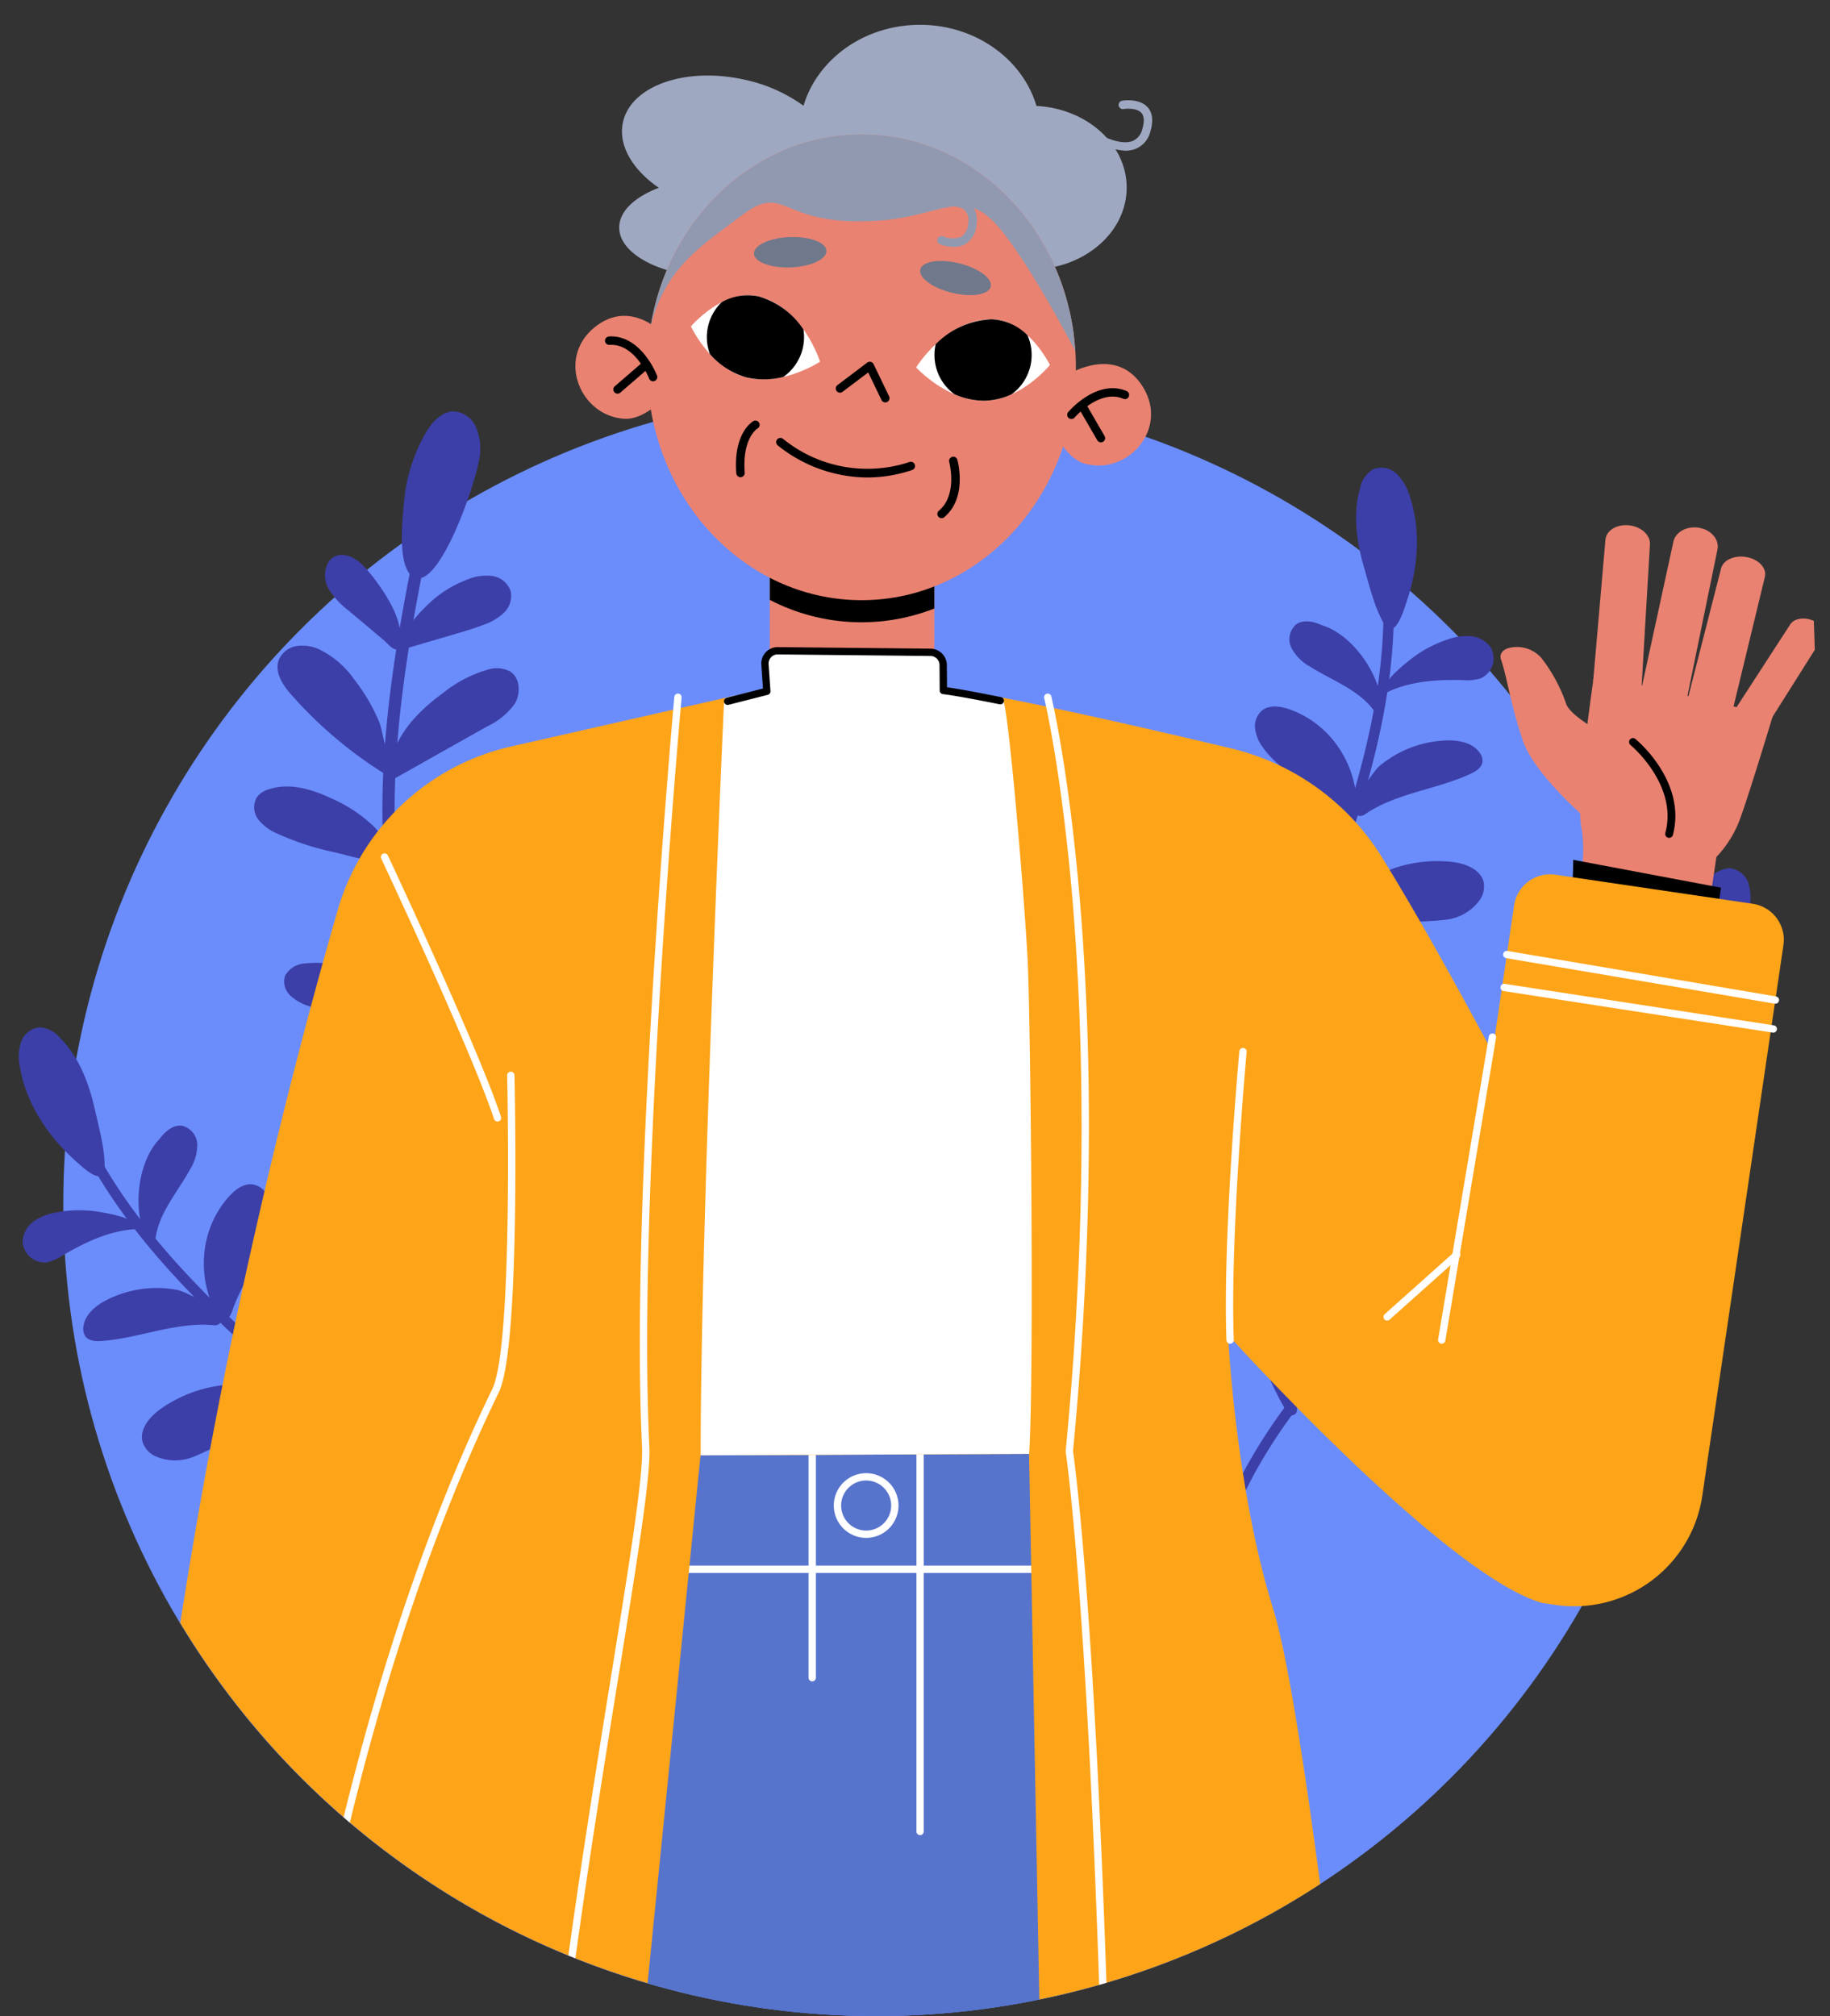 <svg xmlns="http://www.w3.org/2000/svg" xmlns:xlink="http://www.w3.org/1999/xlink" width="293.255" height="323.072" viewBox="0 0 293.255 323.072">
  <rect x="0" y="0" width="293.255" height="323.072" fill="#333333" stroke="none"/>
  <defs>
    <clipPath id="clip-path">
      <path id="Trazado_180078" data-name="Trazado 180078" d="M101.267-65.145c-4.5,0-27.358,4.549-39.123,15.453-11,10.2-2.366,23.108-2.366,23.108S52.787-14.9,51.952-5.023c-.557,6.6,5.925,11.878,2.405,13.419A130.249,130.249,0,1,0,218.98,193.688c1.34-2.27,3.111-.805,5.558,0,3.656,1.194,8.484,3.39,11.451,0,8.163-9.328,21.4-25.213,21.827-41.655.018-.663,1.729-23.467,1.729-24.336,0-20.215-3.011-105.488-3.011-105.488S239.989,19.542,227.983,8.4c-2.458-2.282-38.049,19.163-40.991,16.838-2.7-2.136-5.77-4.358-8.935-6.449-3.109-2.055-6.5-4.086-10-5.965-8.025-4.319,8.759-16.66,0-28.08-4.418-5.761-6.824-24.232-16.528-34.431C138.4-63.5,108.519-65.145,101.267-65.145Z" transform="translate(23.568 65.145)" fill="#6b8dfc"/>
    </clipPath>
    <clipPath id="clip-path-2">
      <rect id="Rectángulo_45338" data-name="Rectángulo 45338" width="272.393" height="536.825" fill="none"/>
    </clipPath>
    <clipPath id="clip-path-3">
      <rect id="Rectángulo_45337" data-name="Rectángulo 45337" width="272.392" height="536.826" fill="none"/>
    </clipPath>
    <clipPath id="clip-path-4">
      <rect id="Rectángulo_45334" data-name="Rectángulo 45334" width="7.579" height="8.031" fill="none"/>
    </clipPath>
    <clipPath id="clip-path-5">
      <rect id="Rectángulo_45335" data-name="Rectángulo 45335" width="3.589" height="9.887" fill="none"/>
    </clipPath>
    <clipPath id="clip-path-6">
      <rect id="Rectángulo_45336" data-name="Rectángulo 45336" width="3.795" height="9.07" fill="none"/>
    </clipPath>
  </defs>
  <g id="Grupo_174381" data-name="Grupo 174381" transform="translate(0)">
    <ellipse id="Elipse_4864" data-name="Elipse 4864" cx="130.23" cy="130.231" rx="130.23" ry="130.231" transform="translate(10.142 62.611)" fill="#6b8dfc"/>
    <g id="Grupo_174380" data-name="Grupo 174380" transform="translate(0 65.926)">
      <g id="Grupo_174380-2" data-name="Grupo 174380" transform="translate(40.718)">
        <path id="Trazado_180079" data-name="Trazado 180079" d="M791.528,517c.027,0,.055.006.083.008a.978.978,0,0,0,1.033-.92c.52-9.082-2.389-18.71-9.154-30.3-1.779-3.047-3.705-6.07-5.568-8.994-3.687-5.788-7.5-11.772-10.272-18.125-9.733-22.307-6.6-47.967-1.773-72.374a.978.978,0,1,0-1.919-.379c-4.892,24.718-8.049,50.735,1.9,73.535,2.833,6.493,6.688,12.543,10.416,18.394,1.853,2.908,3.769,5.915,5.528,8.929,6.563,11.243,9.388,20.523,8.891,29.2a.978.978,0,0,0,.837,1.024" transform="translate(-738.772 -361.214)" fill="#3c3fa7"/>
        <path id="Trazado_180080" data-name="Trazado 180080" d="M823.31,307.264c1.017-1.7,2.56-3.415,4.537-3.372a4.145,4.145,0,0,1,3.409,2.37,8.6,8.6,0,0,1,.737,4.248c-.123,3.431-6.575,22.644-10.779,19.87-2.532-1.671-1.671-9.2-1.436-11.736a26.869,26.869,0,0,1,3.532-11.38" transform="translate(-795.77 -303.891)" fill="#3c3fa7"/>
        <path id="Trazado_180081" data-name="Trazado 180081" d="M812.85,393.869a7.783,7.783,0,0,1,3.982-.586,3.675,3.675,0,0,1,2.99,2.436,3.734,3.734,0,0,1-1.081,3.463,8.857,8.857,0,0,1-3.241,1.92c-1.583.614-3.215,1.093-4.844,1.57l-7.1,2.08a1.183,1.183,0,0,1-.352.065.82.82,0,0,1-.686-.912c.153-2.1,2.6-4.652,4.032-6.034a18.381,18.381,0,0,1,6.3-4" transform="translate(-778.704 -366.918)" fill="#3c3fa7"/>
        <path id="Trazado_180082" data-name="Trazado 180082" d="M870,384.808c-1.06-1.306-2.388-2.589-4.061-2.767a2.751,2.751,0,0,0-1.315.156,2.627,2.627,0,0,0-1.221,1.074,4.382,4.382,0,0,0,.185,4.357,12.907,12.907,0,0,0,3.112,3.32l5.571,4.686c.616.518,1.783,1.982,2.411,1.415a5.5,5.5,0,0,0,.307-2.129c-.059-3.473-2.887-7.523-4.99-10.112" transform="translate(-851.547 -359.023)" fill="#3c3fa7"/>
        <path id="Trazado_180083" data-name="Trazado 180083" d="M807.149,447.691a20.518,20.518,0,0,1,7.232-3.768,4.617,4.617,0,0,1,3.523.306c1.637,1.044,1.739,3.543.736,5.2a11.383,11.383,0,0,1-4.46,3.636L798.489,461.9c-.192-6.213,3.946-10.76,8.66-14.21" transform="translate(-776.881 -402.56)" fill="#3c3fa7"/>
        <path id="Trazado_180084" data-name="Trazado 180084" d="M879.946,436.661a14.643,14.643,0,0,0-5.41-4.642,6.387,6.387,0,0,0-3.72-.592,3.757,3.757,0,0,0-2.88,2.25c-.674,1.839.519,3.81,1.793,5.3A67.6,67.6,0,0,0,884.4,451.583a1.381,1.381,0,0,0,.621.267.91.91,0,0,0,.835-.545,2.034,2.034,0,0,0,.14-1.037,14.293,14.293,0,0,0-1.06-3.19c-.357-1.179-.461-2.394-.936-3.573a29.735,29.735,0,0,0-4.054-6.843" transform="translate(-863.988 -393.831)" fill="#3c3fa7"/>
        <path id="Trazado_180085" data-name="Trazado 180085" d="M829.708,512.529a3.471,3.471,0,0,1,2.706-.822,2.614,2.614,0,0,1,1.714,2.668,7.343,7.343,0,0,1-1.128,3.2c-2.5,4.587-6.276,13.372-10.82,16.035-4.3-6.392,2.144-17.329,7.528-21.084" transform="translate(-798.285 -450.491)" fill="#3c3fa7"/>
        <path id="Trazado_180086" data-name="Trazado 180086" d="M880.616,510.106c-3.22-1.546-6.936-2.726-10.322-1.589a3.737,3.737,0,0,0-1.879,1.217,3.206,3.206,0,0,0,.236,3.672,7.871,7.871,0,0,0,3.158,2.278,43.829,43.829,0,0,0,9.143,2.951c1.27.28,7.853,2.224,8.666,1.29,1.178-1.354-1.681-4.614-2.43-5.383a22.825,22.825,0,0,0-6.572-4.435" transform="translate(-867.938 -447.962)" fill="#3c3fa7"/>
        <path id="Trazado_180087" data-name="Trazado 180087" d="M796.569,613.9a14.328,14.328,0,0,1,4.056-7,4.681,4.681,0,0,1,3.493-1.447,3.852,3.852,0,0,1,3.046,3.152,9.1,9.1,0,0,1-.528,4.6,30.927,30.927,0,0,1-7.122,11.9c-.57.592-1.47,1.193-2.132.707-2.946-2.165-1.548-9.177-.814-11.912" transform="translate(-764.027 -516.668)" fill="#3c3fa7"/>
        <path id="Trazado_180088" data-name="Trazado 180088" d="M857.433,605.112a19.378,19.378,0,0,0-8.5-1.052,3.857,3.857,0,0,0-3.144,1.977,3.07,3.07,0,0,0,.834,3.159,7.984,7.984,0,0,0,2.977,1.7,201.536,201.536,0,0,0,19.761,5.813c.037-7.018-5.963-9.827-11.924-11.6" transform="translate(-840.828 -515.598)" fill="#3c3fa7"/>
      </g>
      <path id="Trazado_180089" data-name="Trazado 180089" d="M279.9,383.211c-1.393-.459-3.055-.68-4.217.216a3.322,3.322,0,0,0-1.142,2.907,6.249,6.249,0,0,0,1.216,2.982c3.066,4.388,8.7,6.627,12.619,10.169,2.747,2.482,2.568-1.827,2.162-3.817a16.983,16.983,0,0,0-3.362-7.311,15.758,15.758,0,0,0-7.275-5.145" transform="translate(-73.418 -335.524)" fill="#3c3fa7"/>
      <path id="Trazado_180111" data-name="Trazado 180111" d="M10.869.4c1.393-.459,3.055-.68,4.217.216a3.322,3.322,0,0,1,1.142,2.907A6.249,6.249,0,0,1,15.012,6.5c-3.066,4.389-8.7,6.627-12.619,10.169C-.353,19.155-.174,14.846.232,12.856A16.984,16.984,0,0,1,3.594,5.545,15.758,15.758,0,0,1,10.869.4" transform="matrix(0.875, -0.485, 0.485, 0.875, 27.059, 130.648)" fill="#3c3fa7"/>
      <path id="Trazado_180090" data-name="Trazado 180090" d="M258.675,432.425a.831.831,0,0,0,.756-1.257c-8.761-14.625-8.08-31.977-5.966-43.957,2.056-11.652,6.129-23.039,10.067-34.052,1.13-3.161,2.3-6.429,3.4-9.656,4.6-13.439,9.14-29.323,7.95-45.239a.831.831,0,0,0-1.658.124c1.168,15.617-3.321,31.3-7.865,44.577-1.1,3.216-2.267,6.479-3.4,9.634-3.962,11.078-8.059,22.532-10.14,34.323-2.163,12.26-2.848,30.036,6.177,45.1a.83.83,0,0,0,.67.4" transform="translate(-51.708 -271.552)" fill="#3c3fa7"/>
      <path id="Trazado_180112" data-name="Trazado 180112" d="M16.4,134.93a.831.831,0,0,1-.756-1.257c8.761-14.625,8.08-31.977,5.966-43.957-2.056-11.652-6.129-23.039-10.067-34.052-1.13-3.161-2.3-6.429-3.4-9.656C3.543,32.57-1,16.685.192.769A.831.831,0,0,1,1.85.893C.683,16.51,5.171,32.19,9.715,45.47c1.1,3.216,2.267,6.478,3.4,9.634,3.962,11.078,8.059,22.532,10.139,34.323,2.163,12.26,2.848,30.036-6.177,45.1a.83.83,0,0,1-.67.4" transform="matrix(0.875, -0.485, 0.485, 0.875, 11.443, 114.898)" fill="#3c3fa7"/>
      <path id="Trazado_180091" data-name="Trazado 180091" d="M244.269,234.282a7.91,7.91,0,0,0-2.088-3.527,3.548,3.548,0,0,0-3.843-.675,4.65,4.65,0,0,0-2,2.982c-1.188,4.1-.581,8.524.612,12.625.82,2.819,1.649,6.306,3.083,8.872,1.743,3.119,3.125-1.39,3.746-3.22,1.856-5.465,2.363-11.524.487-17.056" transform="translate(-18.388 -220.77)" fill="#3c3fa7"/>
      <path id="Trazado_180113" data-name="Trazado 180113" d="M1.18,4.514A7.91,7.91,0,0,1,3.268.987,3.548,3.548,0,0,1,7.111.312a4.65,4.65,0,0,1,2,2.982c1.188,4.1.581,8.524-.612,12.625-.82,2.819-1.649,6.306-3.083,8.872-1.743,3.119-3.125-1.39-3.746-3.22C-.188,16.106-.7,10.047,1.18,4.514" transform="matrix(0.875, -0.485, 0.485, 0.875, 0, 101.869)" fill="#3c3fa7"/>
      <path id="Trazado_180092" data-name="Trazado 180092" d="M263.447,328.9c-1.332-.6-2.994-.982-4.171-.118a3.166,3.166,0,0,0-.7,3.819,7.408,7.408,0,0,0,2.941,2.925c3.492,2.206,7.67,3.634,10.158,6.931.319.423.99.88,1.264.427a.788.788,0,0,0,.079-.391c.148-5.2-4.487-12.032-9.568-13.591" transform="translate(-51.596 -294.635)" fill="#3c3fa7"/>
      <path id="Trazado_180114" data-name="Trazado 180114" d="M9.571.623C10.9.025,12.565-.359,13.742.5a3.166,3.166,0,0,1,.7,3.819A7.408,7.408,0,0,1,11.5,7.248c-3.492,2.206-7.67,3.634-10.158,6.931-.319.423-.99.88-1.264.427A.788.788,0,0,1,0,14.214C-.145,9.018,4.49,2.182,9.571.623" transform="matrix(0.875, -0.485, 0.485, 0.875, 16.881, 120.691)" fill="#3c3fa7"/>
      <path id="Trazado_180093" data-name="Trazado 180093" d="M196.749,338.185a8.906,8.906,0,0,1,3.758-.54,4.313,4.313,0,0,1,3.2,1.849,3.518,3.518,0,0,1-1.6,4.9,7.08,7.08,0,0,1-2.841.295c-4.329-.114-8.825.179-12.663,2.185-.676-1.621,2.9-4.433,3.973-5.3a19.551,19.551,0,0,1,6.171-3.39" transform="translate(35.201 -301.63)" fill="#3c3fa7"/>
      <path id="Trazado_180115" data-name="Trazado 180115" d="M7.415.578A8.906,8.906,0,0,0,3.657.038a4.313,4.313,0,0,0-3.2,1.849,3.518,3.518,0,0,0,1.6,4.9A7.079,7.079,0,0,0,4.9,7.084c4.329-.114,8.824.179,12.663,2.185.676-1.621-2.9-4.433-3.973-5.3A19.552,19.552,0,0,0,7.415.578" transform="matrix(0.875, -0.485, 0.485, 0.875, 2.319, 131.43)" fill="#3c3fa7"/>
      <path id="Trazado_180094" data-name="Trazado 180094" d="M208.087,404.53c2.081-.118,4.452.252,5.652,1.956a2.144,2.144,0,0,1,.447,1.465c-.119.941-1.06,1.528-1.922,1.926-5.455,2.518-11.8,3.047-16.789,6.4a1.463,1.463,0,0,1-.866.349c-3.018-.2,2.2-7.257,2.994-7.942a17.674,17.674,0,0,1,10.483-4.152" transform="translate(23.376 -351.795)" fill="#3c3fa7"/>
      <path id="Trazado_180116" data-name="Trazado 180116" d="M6.111.02C4.03-.1,1.659.272.459,1.976A2.145,2.145,0,0,0,.012,3.441c.119.941,1.06,1.528,1.922,1.926,5.455,2.518,11.8,3.047,16.789,6.4a1.463,1.463,0,0,0,.866.349c3.018-.2-2.2-7.257-2.994-7.942A17.675,17.675,0,0,0,6.111.02" transform="matrix(0.875, -0.485, 0.485, 0.875, 12, 145.201)" fill="#3c3fa7"/>
      <path id="Trazado_180095" data-name="Trazado 180095" d="M307.57,441.553a9.47,9.47,0,0,0-3.656-1.53,4.268,4.268,0,0,0-3.682,1.1c-1.136,1.2-1.211,3.057-.9,4.676.71,3.644,2.994,6.785,5.524,9.5a49.506,49.506,0,0,0,9.539,7.96c.741.475,1.717.931,2.447.439a2.218,2.218,0,0,0,.743-1.219c2.683-8.253-3.152-16.589-10.02-20.932" transform="translate(-107.076 -378.385)" fill="#3c3fa7"/>
      <path id="Trazado_180117" data-name="Trazado 180117" d="M10.687,1.58A9.471,9.471,0,0,1,14.343.05a4.268,4.268,0,0,1,3.682,1.1c1.136,1.2,1.211,3.057.9,4.676-.71,3.644-2.994,6.786-5.524,9.5a49.506,49.506,0,0,1-9.539,7.96c-.741.475-1.717.931-2.447.439a2.218,2.218,0,0,1-.743-1.219C-2.017,14.259,3.818,5.924,10.687,1.58" transform="matrix(0.875, -0.485, 0.485, 0.875, 39.387, 140.165)" fill="#3c3fa7"/>
      <path id="Trazado_180096" data-name="Trazado 180096" d="M203.091,484.382a21.558,21.558,0,0,1,12.916-2.444c2.059.287,4.406,1.262,4.812,3.3a3.831,3.831,0,0,1-.6,2.712,7.792,7.792,0,0,1-5.392,3.208,46.8,46.8,0,0,1-6.451.306,30.451,30.451,0,0,0-14.872,4.543.588.588,0,0,1-.525.126.534.534,0,0,1-.244-.392c-.994-4.252,7.226-9.709,10.352-11.36" transform="translate(16.954 -409.715)" fill="#3c3fa7"/>
      <path id="Trazado_180118" data-name="Trazado 180118" d="M17.785,2.626A21.558,21.558,0,0,0,4.869.182C2.81.469.464,1.444.057,3.483A3.831,3.831,0,0,0,.654,6.2,7.792,7.792,0,0,0,6.046,9.4a46.8,46.8,0,0,0,6.451.306,30.451,30.451,0,0,1,14.872,4.543.588.588,0,0,0,.525.126.534.534,0,0,0,.244-.392c.994-4.252-7.226-9.709-10.352-11.36" transform="matrix(0.875, -0.485, 0.485, 0.875, 21.146, 162.228)" fill="#3c3fa7"/>
      <path id="Trazado_180097" data-name="Trazado 180097" d="M340.336,545.963a16.4,16.4,0,0,0-6.309-6.97,4.311,4.311,0,0,0-3.855-.559,3.229,3.229,0,0,0-1.676,2.746,6.312,6.312,0,0,0,.838,3.227,24.734,24.734,0,0,0,3.236,4.458l7.879,9.308a2.077,2.077,0,0,0,.8.669c.844.316,1.693-.579,1.867-1.463.715-3.633-1.165-8.245-2.777-11.416" transform="translate(-139.422 -452.017)" fill="#3c3fa7"/>
      <path id="Trazado_180119" data-name="Trazado 180119" d="M2.933,7.79A16.4,16.4,0,0,1,9.241.82,4.311,4.311,0,0,1,13.1.262a3.229,3.229,0,0,1,1.676,2.746,6.312,6.312,0,0,1-.838,3.227A24.73,24.73,0,0,1,10.7,10.692L2.819,20a2.077,2.077,0,0,1-.8.669C1.18,20.985.33,20.091.156,19.206-.559,15.573,1.321,10.961,2.933,7.79" transform="matrix(0.875, -0.485, 0.485, 0.875, 57.711, 158.097)" fill="#3c3fa7"/>
      <path id="Trazado_180098" data-name="Trazado 180098" d="M235.225,570a10.27,10.27,0,0,1,5.867.372,6.262,6.262,0,0,1,2.4,8.938c-1.905,2.667-5.561,3.312-8.836,3.443-7.228.289-15.035-.719-21.2,3.072.447-.275,1.044-2.919,1.343-3.539a11.667,11.667,0,0,1,1.168-2.078,23.519,23.519,0,0,1,5.425-4.649A34.314,34.314,0,0,1,235.225,570" transform="translate(-11.873 -475.699)" fill="#3c3fa7"/>
      <g id="Grupo_174382" data-name="Grupo 174382" transform="translate(185.128 71.651)">
        <path id="Trazado_180100" data-name="Trazado 180100" d="M10.869,17.023c1.393.459,3.055.68,4.217-.216A3.322,3.322,0,0,0,16.228,13.9a6.249,6.249,0,0,0-1.216-2.982C11.946,6.53,6.314,4.292,2.394.75-.353-1.732-.174,2.577.232,4.567a16.983,16.983,0,0,0,3.362,7.311,15.758,15.758,0,0,0,7.275,5.145" transform="matrix(-0.875, -0.485, 0.485, -0.875, 62.894, 48.745)" fill="#3c3fa7"/>
        <path id="Trazado_180101" data-name="Trazado 180101" d="M16.4,0a.831.831,0,0,0-.756,1.257c8.761,14.625,8.08,31.977,5.966,43.957-2.056,11.652-6.129,23.039-10.067,34.052-1.13,3.161-2.3,6.429-3.4,9.656C3.543,102.362-1,118.246.192,134.163a.831.831,0,0,0,1.658-.124c-1.168-15.617,3.321-31.3,7.865-44.577,1.1-3.216,2.267-6.479,3.4-9.634C17.073,68.75,21.17,57.3,23.251,45.505,25.414,33.245,26.1,15.469,17.074.4A.83.83,0,0,0,16.4,0" transform="matrix(-0.875, -0.485, 0.485, -0.875, 21.541, 135.771)" fill="#3c3fa7"/>
        <path id="Trazado_180102" data-name="Trazado 180102" d="M1.18,21.347a7.91,7.91,0,0,0,2.088,3.527,3.548,3.548,0,0,0,3.843.675,4.65,4.65,0,0,0,2-2.982c1.188-4.1.581-8.524-.612-12.625-.82-2.819-1.649-6.306-3.083-8.872C3.671-2.049,2.289,2.46,1.667,4.291-.188,9.756-.7,15.815,1.18,21.347" transform="matrix(-0.875, -0.485, 0.485, -0.875, 85.862, 27.347)" fill="#3c3fa7"/>
        <path id="Trazado_180103" data-name="Trazado 180103" d="M9.572,14.17c1.332.6,2.994.982,4.171.118a3.166,3.166,0,0,0,.7-3.819A7.408,7.408,0,0,0,11.5,7.545C8.013,5.339,3.835,3.911,1.347.614,1.028.191.357-.265.083.188A.788.788,0,0,0,0,.579C-.145,5.776,4.49,12.611,9.572,14.17" transform="matrix(-0.875, -0.485, 0.485, -0.875, 74.347, 36.489)" fill="#3c3fa7"/>
        <path id="Trazado_180104" data-name="Trazado 180104" d="M7.415,8.692a8.906,8.906,0,0,1-3.759.54,4.313,4.313,0,0,1-3.2-1.849,3.518,3.518,0,0,1,1.6-4.9A7.08,7.08,0,0,1,4.9,2.185C9.227,2.3,13.722,2.006,17.56,0c.676,1.621-2.9,4.433-3.973,5.3a19.551,19.551,0,0,1-6.171,3.39" transform="matrix(-0.875, -0.485, 0.485, -0.875, 91.587, 42.396)" fill="#3c3fa7"/>
        <path id="Trazado_180105" data-name="Trazado 180105" d="M6.111,12.1c-2.081.118-4.452-.252-5.652-1.956A2.144,2.144,0,0,1,.012,8.675c.119-.941,1.06-1.528,1.922-1.926C7.389,4.231,13.736,3.7,18.722.35A1.463,1.463,0,0,1,19.589,0c3.018.2-2.2,7.257-2.994,7.942A17.674,17.674,0,0,1,6.111,12.1" transform="matrix(-0.875, -0.485, 0.485, -0.875, 80.526, 58.657)" fill="#3c3fa7"/>
        <path id="Trazado_180106" data-name="Trazado 180106" d="M10.687,22.363a9.471,9.471,0,0,0,3.656,1.53,4.268,4.268,0,0,0,3.682-1.1c1.136-1.2,1.211-3.057.9-4.676-.71-3.644-2.994-6.785-5.524-9.5A49.507,49.507,0,0,0,3.857.651C3.116.176,2.14-.28,1.41.212A2.218,2.218,0,0,0,.667,1.431C-2.017,9.684,3.818,18.02,10.687,22.363" transform="matrix(-0.875, -0.485, 0.485, -0.875, 47.405, 63.966)" fill="#3c3fa7"/>
        <path id="Trazado_180107" data-name="Trazado 180107" d="M17.785,11.779A21.558,21.558,0,0,1,4.869,14.223C2.81,13.935.464,12.961.057,10.922a3.831,3.831,0,0,1,.6-2.712A7.792,7.792,0,0,1,6.046,5,46.8,46.8,0,0,1,12.5,4.7,30.451,30.451,0,0,0,27.368.153a.588.588,0,0,1,.525-.126.534.534,0,0,1,.244.392c.994,4.252-7.226,9.709-10.352,11.36" transform="matrix(-0.875, -0.485, 0.485, -0.875, 70.27, 77.686)" fill="#3c3fa7"/>
        <path id="Trazado_180108" data-name="Trazado 180108" d="M2.933,12.944a16.4,16.4,0,0,0,6.309,6.97,4.311,4.311,0,0,0,3.855.559,3.229,3.229,0,0,0,1.676-2.746,6.312,6.312,0,0,0-.838-3.227A24.734,24.734,0,0,0,10.7,10.042L2.819.734a2.077,2.077,0,0,0-.8-.669C1.18-.251.33.644.156,1.528-.559,5.161,1.321,9.773,2.933,12.944" transform="matrix(-0.875, -0.485, 0.485, -0.875, 30.636, 79.092)" fill="#3c3fa7"/>
        <path id="Trazado_180109" data-name="Trazado 180109" d="M9.272,15.825a10.27,10.27,0,0,1-5.867-.372A6.262,6.262,0,0,1,1,6.515C2.907,3.848,6.563,3.2,9.838,3.072c7.228-.289,15.035.719,21.2-3.072-.447.275-1.044,2.919-1.343,3.539a11.667,11.667,0,0,1-1.168,2.078A23.519,23.519,0,0,1,23.1,10.266,34.314,34.314,0,0,1,9.272,15.825" transform="matrix(-0.875, -0.485, 0.485, -0.875, 54.236, 95.875)" fill="#3c3fa7"/>
      </g>
      <path id="Trazado_180120" data-name="Trazado 180120" d="M9.272.246A10.27,10.27,0,0,0,3.406.618,6.262,6.262,0,0,0,1,9.556C2.907,12.222,6.563,12.868,9.838,13c7.228.289,15.035-.719,21.2,3.072-.447-.275-1.044-2.919-1.343-3.539a11.668,11.668,0,0,0-1.168-2.078A23.519,23.519,0,0,0,23.1,5.8,34.314,34.314,0,0,0,9.272.246" transform="matrix(0.875, -0.485, 0.485, 0.875, 36.373, 178.96)" fill="#3c3fa7"/>
      <path id="Trazado_180099" data-name="Trazado 180099" d="M351.394,627.2a15.23,15.23,0,0,0-3.789-5.484,11.043,11.043,0,0,0-3-2.029,1.821,1.821,0,0,0-1.223-.192,1.6,1.6,0,0,0-.757.581,5.14,5.14,0,0,0-.572,4.792,13.9,13.9,0,0,0,2.663,4.237q3.128,3.792,6.587,7.293a.862.862,0,0,0,.473.3c.391.047.631-.412.733-.793.827-3.093.052-5.814-1.114-8.706" transform="translate(-152.318 -512.959)" fill="#3c3fa7"/>
      <path id="Trazado_180110" data-name="Trazado 180110" d="M1.459,9.5a15.23,15.23,0,0,0,3.789,5.484,11.044,11.044,0,0,0,3,2.029,1.821,1.821,0,0,0,1.223.192,1.6,1.6,0,0,0,.757-.581,5.14,5.14,0,0,0,.572-4.792A13.9,13.9,0,0,0,8.137,7.6Q5.009,3.806,1.55.305A.862.862,0,0,0,1.077,0C.686-.044.447.415.345.8-.482,3.889.293,6.61,1.459,9.5" transform="matrix(-0.875, -0.485, 0.485, -0.875, 214.676, 162.021)" fill="#3c3fa7"/>
      <path id="Trazado_180121" data-name="Trazado 180121" d="M1.459,7.75A15.23,15.23,0,0,1,5.248,2.266a11.046,11.046,0,0,1,3-2.029A1.821,1.821,0,0,1,9.472.045a1.6,1.6,0,0,1,.757.58A5.14,5.14,0,0,1,10.8,5.417,13.9,13.9,0,0,1,8.137,9.654Q5.009,13.446,1.55,16.948a.862.862,0,0,1-.473.3c-.391.047-.631-.412-.733-.793C-.482,13.363.293,10.642,1.459,7.75" transform="matrix(0.875, -0.485, 0.485, 0.875, 70.464, 174.278)" fill="#3c3fa7"/>
    </g>
    <g id="Enmascarar_grupo_283" data-name="Enmascarar grupo 283" transform="translate(10.142)" clip-path="url(#clip-path)">
      <g id="Grupo_175149" data-name="Grupo 175149" transform="translate(9.698 3.974)">
        <g id="Grupo_175148" data-name="Grupo 175148" clip-path="url(#clip-path-2)">
          <rect id="Rectángulo_45333" data-name="Rectángulo 45333" width="26.363" height="26.363" transform="translate(103.518 82.926)" fill="#ea8271"/>
          <g id="Grupo_175147" data-name="Grupo 175147" transform="translate(0.001 -0.001)">
            <g id="Grupo_175146" data-name="Grupo 175146" clip-path="url(#clip-path-3)">
              <path id="Trazado_184227" data-name="Trazado 184227" d="M633.937,364.15a31.915,31.915,0,0,1-26.363-1.384V353.54h26.363Z" transform="translate(-504.056 -270.613)"/>
              <path id="Trazado_184228" data-name="Trazado 184228" d="M791.181,2235.323l30.409,5.159-.289,6.612-30.063-.654Z" transform="translate(-734.776 -1711.008)"/>
              <path id="Trazado_184229" data-name="Trazado 184229" d="M549.536,2246.693l-32.388,1.57c.159-6.562.168-11.29.168-11.29l1.176-1.089,32.487,1.894Z" transform="translate(-399.889 -1711.437)"/>
              <path id="Trazado_184230" data-name="Trazado 184230" d="M497.259,966.395s14.993,51.448,16.1,84.165-28.7,221.127-28.7,221.127l-45.991-2.575-.736-211.133-21.708,213.341-41.208-1.84s-23.906-177.933-15.821-215.608,25.893-88.856,25.893-88.856Z" transform="translate(-324.854 -738.661)" fill="#5774cd"/>
              <path id="Trazado_184231" data-name="Trazado 184231" d="M482.51,26.118c-4.207-2.893-6.551-6.8-5.751-10.489,1.267-5.837,9.924-8.913,19.337-6.87a25.136,25.136,0,0,1,9.6,4.211C507.922,5.5,515.431,0,524.356,0S540.812,5.512,543.025,13c8.065.422,14.454,6.118,14.454,13.086,0,7.242-6.9,13.114-15.412,13.114a16.526,16.526,0,0,1-11.961-4.846,21.113,21.113,0,0,1-5.75.79A19.865,19.865,0,0,1,508.2,27.219a11.458,11.458,0,0,1-2.128,1.405,5.272,5.272,0,0,1,1.995,3.862c0,4.405-7.142,7.976-15.953,7.976s-15.953-3.571-15.953-7.976c0-2.6,2.493-4.913,6.35-6.369" transform="translate(-396.774 0.004)" fill="#9fa8c1"/>
              <path id="Trazado_184232" data-name="Trazado 184232" d="M55.1,486.586l2-13.533a17.779,17.779,0,0,0,3.581-5.545c1.318-3.321,5.483-17.127,5.483-17.127L37.519,443.8s-3.02,19.874-2.047,24.569-.85,13.189-.85,13.189Z" transform="translate(198.105 -339.699)" fill="#ea8271"/>
              <path id="Trazado_184233" data-name="Trazado 184233" d="M157.357,456.437s-12.262-9.5-14.6-16.226c-2-5.736-2.568-10.262-3.56-13.153-.272-.792.27-1.552,1.3-1.8h0a5.2,5.2,0,0,1,5.177,1.6,25.317,25.317,0,0,1,3.936,7.241c.717,2.518,8.665,6.275,8.665,6.275Z" transform="translate(81.487 -325.395)" fill="#ea8271"/>
              <path id="Trazado_184234" data-name="Trazado 184234" d="M118.642,366.862l1.967-22.673c.109-1.533,1.87-2.589,3.884-2.33,1.9.245,3.337,1.582,3.252,3.033l-1.354,23.028Z" transform="translate(116.816 -261.642)" fill="#ea8271"/>
              <path id="Trazado_184235" data-name="Trazado 184235" d="M72.309,369.309l5.14-23.674c.351-1.618,2.289-2.615,4.273-2.2,1.876.394,3.106,1.912,2.792,3.444l-4.99,24.327Z" transform="translate(170.868 -262.807)" fill="#ea8271"/>
              <path id="Trazado_184236" data-name="Trazado 184236" d="M39.9,385.824l5.275-20.637c.361-1.41,2.294-2.217,4.265-1.78,1.863.414,3.076,1.793,2.753,3.13l-5.13,21.216Z" transform="translate(210.786 -278.075)" fill="#ea8271"/>
              <path id="Trazado_184237" data-name="Trazado 184237" d="M0,420.6l9.115-14.059c.623-.961,2.32-1.211,3.744-.553,1.346.623,1.952,1.833,1.376,2.747l-9.144,14.5Z" transform="translate(257.94 -310.478)" fill="#ea8271"/>
              <path id="Trazado_184238" data-name="Trazado 184238" d="M107.695,503.268a.625.625,0,0,0,.6-.463c.947-3.528.2-7.313-2.15-10.946a20.881,20.881,0,0,0-3.85-4.439.625.625,0,0,0-.792.967c.077.063,7.652,6.389,5.584,14.094a.626.626,0,0,0,.6.787" transform="translate(139.939 -372.981)"/>
              <path id="Trazado_184239" data-name="Trazado 184239" d="M1023.054,1361.077s-1.529,18.053,6.5,33.384c6.059,11.567,14.328,13.693,18.023,14.04a2.15,2.15,0,0,0,2.321-1.489,3.3,3.3,0,0,0-1.621-3.671,30.015,30.015,0,0,1-6.266-5.138c-4.673-4.927,1.512-16.731,1.512-26.185,0-15.077-10.678-8.792-10.678-8.792Z" transform="translate(-1017.549 -1041.824)" fill="#ea8271"/>
              <path id="Trazado_184240" data-name="Trazado 184240" d="M1022.488,1381.672s-1.529,18.054,6.5,33.384c5.651,10.788,13.224,13.364,17.216,13.943a2.918,2.918,0,0,0,3.287-1.994,2.464,2.464,0,0,0-1.267-2.772,29.257,29.257,0,0,1-6.778-5.435c-4.673-4.927-6.98-16.1-6.98-16.1l-2.186-18.881Z" transform="translate(-1016.983 -1057.588)" fill="#ea8271"/>
              <path id="Trazado_184241" data-name="Trazado 184241" d="M1031.706,1371.285s-7.11,19.258-1.2,37.434c4.619,14.21,15.17,17.9,19.554,18.84a2.677,2.677,0,0,0,2.846-1.15,3.3,3.3,0,0,0-.931-4.392,32.987,32.987,0,0,1-6.583-6.81c-4.578-6.25-4.345-18.8-4.345-18.8l2.589-20.88Z" transform="translate(-1022.148 -1049.637)" fill="#ea8271"/>
              <path id="Trazado_184242" data-name="Trazado 184242" d="M1050.364,1367.33s-7.11,19.258-1.2,37.435c4.634,14.257,15.239,17.928,19.6,18.849a2.621,2.621,0,0,0,2.782-1.124,3.348,3.348,0,0,0-.944-4.452,33.023,33.023,0,0,1-6.549-6.784c-4.578-6.25-4.345-18.8-4.345-18.8l2.589-20.88Z" transform="translate(-1045.168 -1046.61)" fill="#ea8271"/>
              <path id="Trazado_184243" data-name="Trazado 184243" d="M1075.336,1367.523s-2.311,16.676-2.311,25.455-2.645,9.374-5.732,9.234c-4.9-.222-5.162-8.615-5.162-13.872s-2.6-5.844-2.6-5.844l7.951-20.131Z" transform="translate(-1051.464 -1042.809)" fill="#ea8271"/>
              <path id="Trazado_184244" data-name="Trazado 184244" d="M1066.009,1417.733a4.837,4.837,0,0,0,3.541-1.179c1.464-1.4,2.146-4.15,2.146-8.657,0-8.639,2.282-25.209,2.306-25.375a.586.586,0,1,0-1.162-.161c-.023.167-2.317,16.818-2.317,25.536,0,4.108-.584,6.662-1.784,7.809a4.245,4.245,0,0,1-3.336.839c-4.08-.185-4.891-6.443-5.542-11.471-.047-.364-.093-.72-.14-1.066-.693-5.16-1.559-6.8-1.6-6.872a.586.586,0,1,0-1.031.559c.006.012.809,1.588,1.464,6.469.046.344.092.7.139,1.061.67,5.175,1.588,12.263,6.652,12.492.219.01.438.016.658.016" transform="translate(-1049.549 -1057.728)"/>
              <path id="Trazado_184245" data-name="Trazado 184245" d="M1052.737,1548.165a3.172,3.172,0,0,0,2.718-1.467,3.941,3.941,0,0,0-1.091-5.222,32.557,32.557,0,0,1-6.432-6.664,17.713,17.713,0,0,1-2.46-5.2.586.586,0,1,0-1.12.348,18.858,18.858,0,0,0,2.634,5.54,33.749,33.749,0,0,0,6.667,6.9,2.752,2.752,0,0,1,.8,3.683,2.033,2.033,0,0,1-2.158.853.586.586,0,0,0-.243,1.147,3.328,3.328,0,0,0,.687.072" transform="translate(-1028.581 -1170.516)"/>
              <path id="Trazado_184246" data-name="Trazado 184246" d="M1040.564,1540.608a.586.586,0,0,0,.355-1.053c-.285-.216-.6-.448-.95-.7a26.123,26.123,0,0,1-6.124-5.707,24.275,24.275,0,0,1-3.639-6.892.586.586,0,0,0-1.134.3,24.9,24.9,0,0,0,3.826,7.286,27.147,27.147,0,0,0,6.381,5.963c.338.245.65.472.93.684a.583.583,0,0,0,.354.119" transform="translate(-1010.131 -1167.924)"/>
              <path id="Trazado_184247" data-name="Trazado 184247" d="M1032.277,1523.357a.587.587,0,0,0,.245-1.12,33.458,33.458,0,0,1-6.626-4.158c-2.781-2.359-4.3-7.265-4.311-7.315a.586.586,0,0,0-1.122.341c.065.215,1.633,5.289,4.674,7.868a34.011,34.011,0,0,0,6.9,4.33.58.58,0,0,0,.244.054" transform="translate(-999.824 -1156.082)"/>
              <g id="Grupo_175139" data-name="Grupo 175139" transform="translate(12.516 350.78)" style="mix-blend-mode: overlay;isolation: isolate">
                <g id="Grupo_175138" data-name="Grupo 175138">
                  <g id="Grupo_175137" data-name="Grupo 175137" clip-path="url(#clip-path-4)">
                    <path id="Trazado_184248" data-name="Trazado 184248" d="M1079.418,1503.513a4.022,4.022,0,1,0-3.789-4.016,3.912,3.912,0,0,0,3.789,4.016m0-6.858a2.853,2.853,0,1,1-2.616,2.843,2.74,2.74,0,0,1,2.616-2.843" transform="translate(-1075.628 -1495.482)"/>
                  </g>
                </g>
              </g>
              <path id="Trazado_184249" data-name="Trazado 184249" d="M94.515,574.936l-1.258,8.5L70.118,579a51.938,51.938,0,0,0,.716-8.528Z" transform="translate(161.431 -436.664)"/>
              <path id="Trazado_184250" data-name="Trazado 184250" d="M1051.8,1384.061s17.2,11.183,21.854,10.713l.879-5.349-22.05-12.87Z" transform="translate(-1048.853 -1053.671)"/>
              <path id="Trazado_184251" data-name="Trazado 184251" d="M579.536,112.238c0-20.608-15.374-37.314-34.339-37.314s-34.339,16.706-34.339,37.314,15.374,37.314,34.339,37.314,34.339-16.706,34.339-37.314" transform="translate(-426.97 -57.349)" fill="#ea8271"/>
              <path id="Trazado_184252" data-name="Trazado 184252" d="M580.222,165.447c.319-1.305-1.949-2.982-5.068-3.746s-5.906-.324-6.225.982,1.949,2.982,5.068,3.746,5.906.324,6.225-.982" transform="translate(-441.3 -123.484)" fill="#70798c"/>
              <path id="Trazado_184253" data-name="Trazado 184253" d="M692.865,147.178c-.054-1.343-2.7-2.327-5.907-2.2s-5.765,1.322-5.711,2.666,2.7,2.327,5.907,2.2,5.765-1.322,5.711-2.666" transform="translate(-580.266 -110.964)" fill="#70798c"/>
              <path id="Trazado_184254" data-name="Trazado 184254" d="M635.36,288.569a22.5,22.5,0,0,0,7.186-1.2.676.676,0,1,0-.429-1.282A21.414,21.414,0,0,1,621.89,282.4a.676.676,0,0,0-.911,1,23.133,23.133,0,0,0,14.38,5.167" transform="translate(-516.22 -216.027)"/>
              <path id="Trazado_184255" data-name="Trazado 184255" d="M462.79,233.171s7.448-4.439,11.564,2.313-2.61,14.163-9.4,12.207c-3.4-.979-5.474-6.377-5.474-6.377Z" transform="translate(-310.998 -177.381)" fill="#ea8271"/>
              <path id="Trazado_184256" data-name="Trazado 184256" d="M541.063,1066.535l53.047,3.973-.41-94.231-46.467.241Z" transform="translate(-448.629 -747.281)" fill="#5774cd"/>
              <path id="Trazado_184257" data-name="Trazado 184257" d="M475.226,253.176a.675.675,0,0,0,.516-.238c.051-.06,4-4.614,7.775-3.009a.676.676,0,1,0,.528-1.244c-1.972-.837-4.225-.5-6.517.966a13.848,13.848,0,0,0-2.817,2.412.676.676,0,0,0,.515,1.113" transform="translate(-323.374 -190.007)"/>
              <path id="Trazado_184258" data-name="Trazado 184258" d="M494.5,264.2a.676.676,0,0,0,.585-1.014l-2.951-5.1a.676.676,0,0,0-1.171.677l2.951,5.1a.676.676,0,0,0,.586.338" transform="translate(-337.92 -197.287)"/>
              <path id="Trazado_184259" data-name="Trazado 184259" d="M646.1,236.708a.676.676,0,0,0,.609-.969l-2.486-5.165a.676.676,0,0,0-1.016-.247l-4.776,3.606a.676.676,0,1,0,.815,1.079l4.117-3.109,2.127,4.422a.676.676,0,0,0,.61.383" transform="translate(-524.073 -176.196)"/>
              <g id="Grupo_175142" data-name="Grupo 175142" transform="translate(130.368 69.177)" style="mix-blend-mode: overlay;isolation: isolate">
                <g id="Grupo_175141" data-name="Grupo 175141" transform="translate(0)">
                  <g id="Grupo_175140" data-name="Grupo 175140" clip-path="url(#clip-path-5)">
                    <path id="Trazado_184260" data-name="Trazado 184260" d="M590.871,304.8a.673.673,0,0,0,.433-.158c3.741-3.133,2.156-8.987,2.087-9.235a.676.676,0,0,0-1.3.364c.016.057,1.414,5.267-1.653,7.835a.676.676,0,0,0,.434,1.194" transform="translate(-590.194 -294.917)"/>
                  </g>
                </g>
              </g>
              <path id="Trazado_184261" data-name="Trazado 184261" d="M807.3,2196.845a.586.586,0,0,0,.038-1.172l-45.9-3.012a.592.592,0,0,0-.623.546.586.586,0,0,0,.547.624l45.9,3.012.039,0" transform="translate(-713.944 -1678.352)" fill="#fff"/>
              <path id="Trazado_184262" data-name="Trazado 184262" d="M517.393,2197.8a.586.586,0,0,0,.034-1.172l-47.846-2.835a.586.586,0,0,0-.069,1.171l47.846,2.835h.035" transform="translate(-355.585 -1679.217)" fill="#fff"/>
              <path id="Trazado_184263" data-name="Trazado 184263" d="M643.641,1364.3a.586.586,0,0,0,.054-1.17l-22.325-2.084a.586.586,0,0,0-.109,1.168l22.325,2.084.055,0" transform="translate(-517.432 -1041.796)" fill="#fff"/>
              <path id="Trazado_184264" data-name="Trazado 184264" d="M464.838,1053.79h76.494a.586.586,0,1,0,0-1.173H464.838a.586.586,0,1,0,0,1.173" transform="translate(-378.42 -805.715)" fill="#fff"/>
              <path id="Trazado_184265" data-name="Trazado 184265" d="M632.667,1014.421a.586.586,0,0,0,.586-.586V946.878a.586.586,0,0,0-.586-.586H615.381a.586.586,0,0,0-.586.586V989.2a.586.586,0,1,0,1.173,0V947.464h16.113v66.37a.586.586,0,0,0,.586.586" transform="translate(-505.066 -724.329)" fill="#fff"/>
              <path id="Trazado_184266" data-name="Trazado 184266" d="M637.228,999.856a5.183,5.183,0,1,0-5.183-5.183,5.189,5.189,0,0,0,5.183,5.183m0-9.193a4.01,4.01,0,1,1-4.01,4.01,4.015,4.015,0,0,1,4.01-4.01" transform="translate(-518.27 -757.395)" fill="#fff"/>
              <g id="Grupo_175145" data-name="Grupo 175145" transform="translate(98.096 63.423)" style="mix-blend-mode: overlay;isolation: isolate">
                <g id="Grupo_175144" data-name="Grupo 175144" transform="translate(0)">
                  <g id="Grupo_175143" data-name="Grupo 175143" clip-path="url(#clip-path-6)">
                    <path id="Trazado_184267" data-name="Trazado 184267" d="M727.628,279.459l.051,0a.676.676,0,0,0,.623-.725c-.419-5.574,2.03-7.065,2.055-7.08a.68.68,0,0,0,.253-.918.671.671,0,0,0-.908-.264c-.132.072-3.239,1.842-2.748,8.364a.676.676,0,0,0,.673.625" transform="translate(-726.902 -270.389)"/>
                  </g>
                </g>
              </g>
              <path id="Trazado_184268" data-name="Trazado 184268" d="M528.557,208.9s4.711-7.717,12.109-7.717c5.722,0,9.337,7.316,9.337,7.316s-4.662,5.732-10.61,5.732-10.836-5.331-10.836-5.331" transform="translate(-401.588 -153.993)" fill="#fff"/>
              <path id="Trazado_184269" data-name="Trazado 184269" d="M27.2,650.863C32.064,573.3,50.15,501.994,60.042,467.71A37.552,37.552,0,0,1,87.8,441.5l43.346-9.844.387-5.953,23.038.232-.422,5.809c8.242.55,33.225,6.276,49.1,10.066a39.055,39.055,0,0,1,24.133,17.44c5.268,8.509,11.543,19.757,17.707,31.252l3.468-23.541a5.837,5.837,0,0,1,6.625-4.923l31.614,4.658a5.836,5.836,0,0,1,4.923,6.624l-13,88.223a20.743,20.743,0,0,1-23.545,17.5l-2.119-.312c-15.569-4.435-50.339-42.964-50.339-42.964s1.194,24.563,7.245,43.957,16.182,118.345,16.182,118.345c-28.452,11.9-52.41,11.11-52.41,11.11l-2.9-154.331-52.651.241-15.66,156.144-51.265-15.4A170.829,170.829,0,0,1,52.677,664.3c-9.675-1.363-19.39-6.978-23.539-9.626a4.213,4.213,0,0,1-1.941-3.814" transform="translate(-25.767 -325.846)" fill="#fea419"/>
              <path id="Trazado_184270" data-name="Trazado 184270" d="M511.208,106.076c2.7-17.675,16.837-31.152,33.87-31.152,17.141,0,31.348,13.648,33.922,31.488l.335,3.226s-8.719-16.8-13.617-21.242-8.77-.21-18.19.367c-16.019.981-14.371-6.463-21.9-.691-5.752,4.407-12.268,8.176-14.416,18" transform="translate(-426.851 -57.349)" fill="#9199b0"/>
              <path id="Trazado_184271" data-name="Trazado 184271" d="M706.349,195.343s-2.669-8.639-9.84-10.457c-5.547-1.407-10.849,4.8-10.849,4.8s3.11,6.7,8.876,8.165,11.814-2.5,11.814-2.5" transform="translate(-594.783 -141.359)" fill="#fff"/>
              <path id="Trazado_184272" data-name="Trazado 184272" d="M541.073,206.9a7.814,7.814,0,0,1,.192-1.717,13.371,13.371,0,0,1,8.981-4,8.578,8.578,0,0,1,5.726,2.547,7.783,7.783,0,0,1-2.547,9.479,10.868,10.868,0,0,1-4.452,1.022,11.971,11.971,0,0,1-4.691-1.032,7.775,7.775,0,0,1-3.209-6.3" transform="translate(-411.168 -153.993)"/>
              <path id="Trazado_184273" data-name="Trazado 184273" d="M698.918,185.819a8.434,8.434,0,0,1,5.935-.934,12.905,12.905,0,0,1,7.188,5.3,7.787,7.787,0,0,1-3.231,7.6,12.621,12.621,0,0,1-5.931.068,12.19,12.19,0,0,1-5.834-3.742,7.79,7.79,0,0,1,1.872-8.285" transform="translate(-603.129 -141.358)"/>
              <path id="Trazado_184274" data-name="Trazado 184274" d="M802.88,202.322s-5.576-6.639-11.683-1.614-2.186,14.234,4.865,14.615c3.528.19,7.265-4.225,7.265-4.225Z" transform="translate(-715.809 -152.19)" fill="#ea8271"/>
              <path id="Trazado_184275" data-name="Trazado 184275" d="M804.53,220.054a.676.676,0,0,0,.63-.92,13.82,13.82,0,0,0-1.868-3.2c-1.682-2.14-3.7-3.194-5.838-3.053a.676.676,0,0,0,.09,1.349c4.112-.277,6.333,5.339,6.355,5.4a.676.676,0,0,0,.63.432" transform="translate(-719.715 -162.935)"/>
              <path id="Trazado_184276" data-name="Trazado 184276" d="M802.745,235a.674.674,0,0,0,.441-.164l4.464-3.852a.676.676,0,1,0-.883-1.023l-4.464,3.852a.676.676,0,0,0,.442,1.188" transform="translate(-723.624 -175.891)"/>
              <path id="Trazado_184277" data-name="Trazado 184277" d="M582.346,126.137a3.738,3.738,0,0,0,1.894-.468,3.87,3.87,0,0,0,1.753-3.11,3.593,3.593,0,0,0-1.07-3.393c-1.945-1.625-5.7-.5-5.858-.456a.676.676,0,0,0,.394,1.293c.89-.27,3.451-.76,4.6.2a2.32,2.32,0,0,1,.594,2.2,2.615,2.615,0,0,1-1.091,2.1,3.876,3.876,0,0,1-2.9-.042.676.676,0,1,0-.525,1.246,6.264,6.264,0,0,0,2.206.433" transform="translate(-449.358 -90.542)" fill="#9199b0"/>
              <path id="Trazado_184278" data-name="Trazado 184278" d="M464.048,59.637a4.565,4.565,0,0,0,1.638-.281,4,4,0,0,0,2.389-2.792c.5-1.682.362-2.986-.425-3.874-1.337-1.511-3.991-1.077-4.1-1.058a.676.676,0,0,0,.228,1.333c.56-.094,2.17-.164,2.864.623.454.515.5,1.386.14,2.588a2.689,2.689,0,0,1-1.578,1.918c-1.776.68-4.546-.622-5.464-1.181a.676.676,0,0,0-.7,1.154,11.223,11.223,0,0,0,5.013,1.57" transform="translate(-303.572 -39.464)" fill="#9fa8c1"/>
              <path id="Trazado_184279" data-name="Trazado 184279" d="M553.424,425.656l24.481.247a2.045,2.045,0,0,1,2.024,2.03l.028,4.087s2.55.208,9.507,1.619c1.089,2.6,3.543,33.119,4,42,.475,9.315,1.06,67.218.24,79.166l-52.638.242C541.075,516.662,544.8,434.6,544.8,434.6l.238-.941,6.634-1.507-.3-4.306a2.044,2.044,0,0,1,2.06-2.189" transform="translate(-448.629 -325.813)" fill="#fff"/>
              <path id="Trazado_184280" data-name="Trazado 184280" d="M560.51,434.418a.582.582,0,0,0,.145-.018l6.279-1.6a.586.586,0,0,0,.44-.61l-.3-4.306a1.443,1.443,0,0,1,.393-1.1,1.409,1.409,0,0,1,1.076-.459l24.481.247a1.464,1.464,0,0,1,1.443,1.448l.028,4.087a.587.587,0,0,0,.526.58c.022,0,2.26.244,9.087,1.629a.587.587,0,0,0,.233-1.15c-5.148-1.044-7.682-1.441-8.676-1.579l-.025-3.575a2.643,2.643,0,0,0-2.6-2.612l-24.481-.247a2.6,2.6,0,0,0-1.942.828,2.637,2.637,0,0,0-.709,1.989l.27,3.817-5.8,1.475a.586.586,0,0,0,.144,1.155" transform="translate(-463.75 -325.429)"/>
              <path id="Trazado_184281" data-name="Trazado 184281" d="M922.179,609.027a.586.586,0,0,0,.557-.77c-3.629-11.008-17.982-41.558-18.126-41.865a.586.586,0,0,0-1.061.5c.144.307,14.467,30.792,18.074,41.733a.587.587,0,0,0,.557.4" transform="translate(-862.296 -433.281)" fill="#fff"/>
              <path id="Trazado_184282" data-name="Trazado 184282" d="M894.372,887.6a.586.586,0,0,0,.583-.526c.017-.165,1.777-16.8,6.748-39.889,4.586-21.3,12.918-52.586,26.577-80.725,3.485-7.179,2.537-49.029,2.5-50.807a.587.587,0,0,0-1.173.028c.011.432.984,43.341-2.378,50.267-13.712,28.249-22.073,59.643-26.672,81.006-4.983,23.143-6.748,39.833-6.765,40a.586.586,0,0,0,.522.644.535.535,0,0,0,.061,0" transform="translate(-868.177 -547.349)" fill="#fff"/>
              <path id="Trazado_184283" data-name="Trazado 184283" d="M394.873,746.365h.023a.586.586,0,0,0,.564-.608c-.625-16.526,2.031-45.854,2.058-46.148a.586.586,0,0,0-1.168-.107c-.027.3-2.69,29.7-2.062,46.3a.587.587,0,0,0,.586.564" transform="translate(-217.589 -535.018)" fill="#fff"/>
              <path id="Trazado_184284" data-name="Trazado 184284" d="M224.345,738.785a.587.587,0,0,0,.578-.49l8.13-48.546a.586.586,0,1,0-1.157-.194l-8.13,48.546a.586.586,0,0,0,.482.675.572.572,0,0,0,.1.008" transform="translate(-13.152 -527.439)" fill="#fff"/>
              <path id="Trazado_184285" data-name="Trazado 184285" d="M248.725,848.875a.584.584,0,0,0,.391-.149l11.153-9.964a.586.586,0,1,0-.781-.874l-11.153,9.964a.586.586,0,0,0,.391,1.024" transform="translate(-46.275 -641.238)" fill="#fff"/>
              <path id="Trazado_184286" data-name="Trazado 184286" d="M75.629,662.982a.586.586,0,0,0,.089-1.166L32.6,655.163a.586.586,0,1,0-.179,1.159l43.119,6.652a.588.588,0,0,0,.09.007" transform="translate(188.689 -501.483)" fill="#fff"/>
              <path id="Trazado_184287" data-name="Trazado 184287" d="M780.814,733.811h.009a.586.586,0,0,0,.578-.595c-.516-35.484,7.588-85.728,12.951-118.975,3-18.571,5.16-31.99,4.929-36.637-2-40.31,5.092-119.283,5.164-120.076a.586.586,0,1,0-1.168-.106c-.072.794-7.173,79.848-5.168,120.24.225,4.524-2.044,18.587-4.916,36.392-5.37,33.287-13.484,83.592-12.966,119.179a.586.586,0,0,0,.586.578" transform="translate(-715.06 -349.721)" fill="#fff"/>
              <path id="Trazado_184288" data-name="Trazado 184288" d="M494.243,733.127h.008a.586.586,0,0,0,.578-.594c-.82-61.59-2.661-100.261-4.062-121.856-1.446-22.3-2.734-31.5-2.865-32.4,2.1-21.855,3.97-55.04,1.022-89.155-1.767-20.443-4.473-31.675-4.5-31.786a.586.586,0,0,0-1.139.278c.027.11,2.716,11.281,4.474,31.646,1.622,18.8,2.761,49.489-1.031,88.977a.578.578,0,0,0,0,.144c.013.088,1.352,9.033,2.867,32.418,1.4,21.579,3.237,60.217,4.056,121.751a.587.587,0,0,0,.586.579" transform="translate(-335.792 -349.72)" fill="#fff"/>
              <path id="Trazado_184289" data-name="Trazado 184289" d="M1066.876,1342a.586.586,0,0,0,.086-1.166c-17.7-2.666-27.137-13.07-27.231-13.175a.586.586,0,1,0-.876.78c.1.108,9.816,10.827,27.932,13.555a.584.584,0,0,0,.088.007" transform="translate(-1038.708 -1016.096)" fill="#fff"/>
              <path id="Trazado_184290" data-name="Trazado 184290" d="M74.1,641.155a.586.586,0,0,0,.1-1.165L31.175,632.7a.586.586,0,1,0-.2,1.156L74,641.146a.588.588,0,0,0,.1.008" transform="translate(190.551 -484.291)" fill="#fff"/>
            </g>
          </g>
        </g>
      </g>
    </g>
  </g>
</svg>
